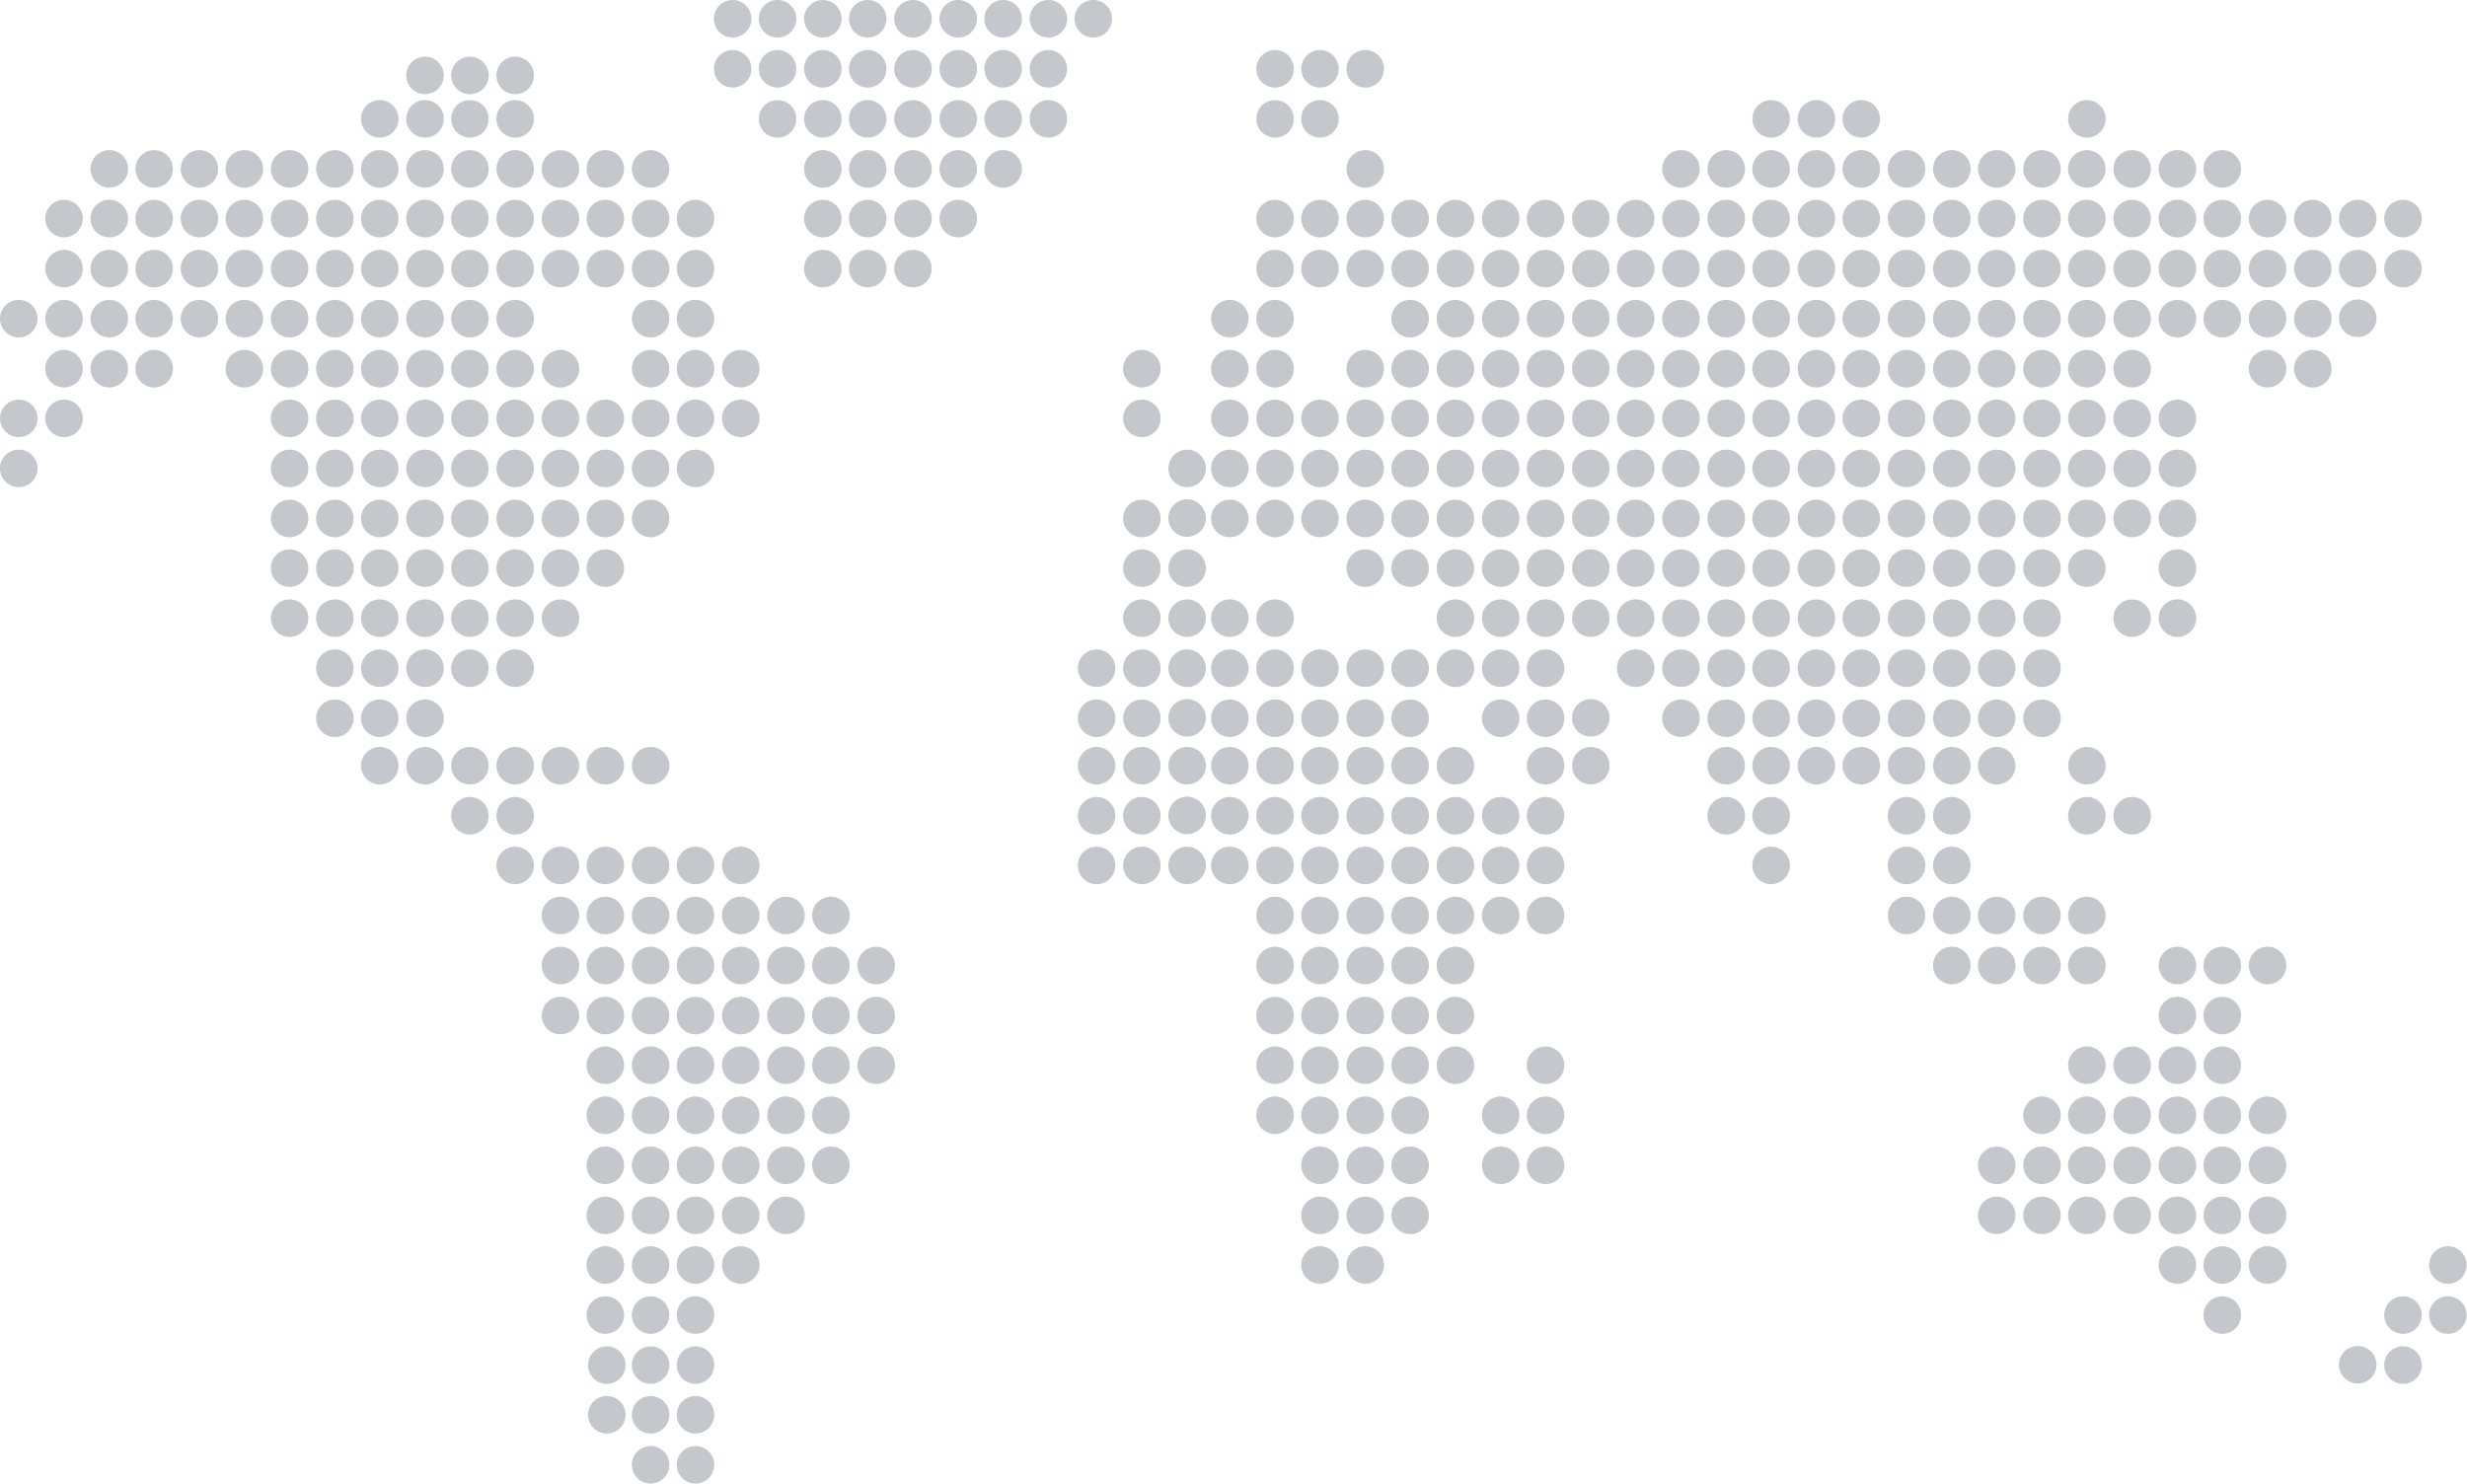 <?xml version="1.0" encoding="utf-8"?>
<!-- Generator: Adobe Illustrator 19.0.0, SVG Export Plug-In . SVG Version: 6.00 Build 0)  -->
<svg version="1.1" id="Layer_1" xmlns="http://www.w3.org/2000/svg" xmlns:xlink="http://www.w3.org/1999/xlink" x="0px" y="0px"
	 viewBox="-384 1279.7 670.4 403.3" style="enable-background:new -384 1279.7 670.4 403.3;" xml:space="preserve">
<style type="text/css">
	.st0{opacity:0.3;fill:#3A4551;enable-background:new    ;}
</style>
<g id="Background">
</g>
<circle class="st0" cx="-184.9" cy="1284.8" r="5.1"/>
<circle class="st0" cx="-172.7" cy="1284.8" r="5.1"/>
<circle class="st0" cx="-160.4" cy="1284.8" r="5.1"/>
<circle class="st0" cx="-148.2" cy="1284.8" r="5.1"/>
<circle class="st0" cx="-135.9" cy="1284.8" r="5.1"/>
<circle class="st0" cx="-123.6" cy="1284.8" r="5.1"/>
<circle class="st0" cx="-111.4" cy="1284.8" r="5.1"/>
<circle class="st0" cx="-99.1" cy="1284.8" r="5.1"/>
<circle class="st0" cx="-86.9" cy="1284.8" r="5.1"/>
<circle class="st0" cx="-184.9" cy="1298.4" r="5.1"/>
<circle class="st0" cx="-172.7" cy="1298.4" r="5.1"/>
<circle class="st0" cx="-160.4" cy="1298.4" r="5.1"/>
<circle class="st0" cx="-148.2" cy="1298.4" r="5.1"/>
<circle class="st0" cx="-135.9" cy="1298.4" r="5.1"/>
<circle class="st0" cx="-123.6" cy="1298.4" r="5.1"/>
<circle class="st0" cx="-111.4" cy="1298.4" r="5.1"/>
<circle class="st0" cx="-99.1" cy="1298.4" r="5.1"/>
<circle class="st0" cx="-280.8" cy="1312" r="5.1"/>
<circle class="st0" cx="-268.5" cy="1312" r="5.1"/>
<circle class="st0" cx="-256.3" cy="1312" r="5.1"/>
<circle class="st0" cx="-244" cy="1312" r="5.1"/>
<circle class="st0" cx="-268.5" cy="1300.2" r="5.1"/>
<circle class="st0" cx="-256.3" cy="1300.2" r="5.1"/>
<circle class="st0" cx="-244" cy="1300.2" r="5.1"/>
<circle class="st0" cx="-172.7" cy="1312" r="5.1"/>
<circle class="st0" cx="-160.4" cy="1312" r="5.1"/>
<circle class="st0" cx="-148.2" cy="1312" r="5.1"/>
<circle class="st0" cx="-135.9" cy="1312" r="5.1"/>
<circle class="st0" cx="-123.6" cy="1312" r="5.1"/>
<circle class="st0" cx="-111.4" cy="1312" r="5.1"/>
<circle class="st0" cx="-99.1" cy="1312" r="5.1"/>
<circle class="st0" cx="-354.3" cy="1325.6" r="5.1"/>
<circle class="st0" cx="-342.1" cy="1325.6" r="5.1"/>
<circle class="st0" cx="-329.8" cy="1325.6" r="5.1"/>
<circle class="st0" cx="-317.6" cy="1325.6" r="5.1"/>
<circle class="st0" cx="-305.3" cy="1325.6" r="5.1"/>
<circle class="st0" cx="-293" cy="1325.6" r="5.1"/>
<circle class="st0" cx="-280.8" cy="1325.6" r="5.1"/>
<circle class="st0" cx="-268.5" cy="1325.6" r="5.1"/>
<circle class="st0" cx="-256.3" cy="1325.6" r="5.1"/>
<circle class="st0" cx="-244" cy="1325.6" r="5.1"/>
<circle class="st0" cx="-231.7" cy="1325.6" r="5.1"/>
<circle class="st0" cx="-219.5" cy="1325.6" r="5.1"/>
<circle class="st0" cx="-207.2" cy="1325.6" r="5.1"/>
<circle class="st0" cx="-160.4" cy="1325.6" r="5.1"/>
<circle class="st0" cx="-148.2" cy="1325.6" r="5.1"/>
<circle class="st0" cx="-135.9" cy="1325.6" r="5.1"/>
<circle class="st0" cx="-123.6" cy="1325.6" r="5.1"/>
<circle class="st0" cx="-111.4" cy="1325.6" r="5.1"/>
<circle class="st0" cx="-366.6" cy="1339.1" r="5.1"/>
<circle class="st0" cx="-354.3" cy="1339.1" r="5.1"/>
<circle class="st0" cx="-342.1" cy="1339.1" r="5.1"/>
<circle class="st0" cx="-329.8" cy="1339.1" r="5.1"/>
<circle class="st0" cx="-317.6" cy="1339.1" r="5.1"/>
<circle class="st0" cx="-305.3" cy="1339.1" r="5.1"/>
<circle class="st0" cx="-293" cy="1339.1" r="5.1"/>
<circle class="st0" cx="-280.8" cy="1339.1" r="5.1"/>
<circle class="st0" cx="-268.5" cy="1339.1" r="5.1"/>
<circle class="st0" cx="-256.3" cy="1339.1" r="5.1"/>
<circle class="st0" cx="-244" cy="1339.1" r="5.1"/>
<circle class="st0" cx="-231.7" cy="1339.1" r="5.1"/>
<circle class="st0" cx="-219.5" cy="1339.1" r="5.1"/>
<circle class="st0" cx="-207.2" cy="1339.1" r="5.1"/>
<circle class="st0" cx="-195" cy="1339.1" r="5.1"/>
<circle class="st0" cx="-160.4" cy="1339.1" r="5.1"/>
<circle class="st0" cx="-148.2" cy="1339.1" r="5.1"/>
<circle class="st0" cx="-135.9" cy="1339.1" r="5.1"/>
<circle class="st0" cx="-123.6" cy="1339.1" r="5.1"/>
<circle class="st0" cx="-366.6" cy="1352.7" r="5.1"/>
<circle class="st0" cx="-354.3" cy="1352.7" r="5.1"/>
<circle class="st0" cx="-342.1" cy="1352.7" r="5.1"/>
<circle class="st0" cx="-329.8" cy="1352.7" r="5.1"/>
<circle class="st0" cx="-317.6" cy="1352.7" r="5.1"/>
<circle class="st0" cx="-305.3" cy="1352.7" r="5.1"/>
<circle class="st0" cx="-293" cy="1352.7" r="5.1"/>
<circle class="st0" cx="-280.8" cy="1352.7" r="5.1"/>
<circle class="st0" cx="-268.5" cy="1352.7" r="5.1"/>
<circle class="st0" cx="-256.3" cy="1352.7" r="5.1"/>
<circle class="st0" cx="-244" cy="1352.7" r="5.1"/>
<circle class="st0" cx="-231.7" cy="1352.7" r="5.1"/>
<circle class="st0" cx="-219.5" cy="1352.7" r="5.1"/>
<circle class="st0" cx="-207.2" cy="1352.7" r="5.1"/>
<circle class="st0" cx="-195" cy="1352.7" r="5.1"/>
<circle class="st0" cx="-160.4" cy="1352.7" r="5.1"/>
<circle class="st0" cx="-148.2" cy="1352.7" r="5.1"/>
<circle class="st0" cx="-135.9" cy="1352.7" r="5.1"/>
<circle class="st0" cx="-378.9" cy="1366.3" r="5.1"/>
<circle class="st0" cx="-366.6" cy="1366.3" r="5.1"/>
<circle class="st0" cx="-354.3" cy="1366.3" r="5.1"/>
<circle class="st0" cx="-342.1" cy="1366.3" r="5.1"/>
<circle class="st0" cx="-329.8" cy="1366.3" r="5.1"/>
<circle class="st0" cx="-317.6" cy="1366.3" r="5.1"/>
<circle class="st0" cx="-305.3" cy="1366.3" r="5.1"/>
<circle class="st0" cx="-293" cy="1366.3" r="5.1"/>
<circle class="st0" cx="-280.8" cy="1366.3" r="5.1"/>
<circle class="st0" cx="-268.5" cy="1366.3" r="5.1"/>
<circle class="st0" cx="-256.3" cy="1366.3" r="5.1"/>
<circle class="st0" cx="-244" cy="1366.3" r="5.1"/>
<circle class="st0" cx="-207.2" cy="1366.3" r="5.1"/>
<circle class="st0" cx="-195" cy="1366.3" r="5.1"/>
<circle class="st0" cx="-366.6" cy="1379.9" r="5.1"/>
<circle class="st0" cx="-354.3" cy="1379.9" r="5.1"/>
<circle class="st0" cx="-342.1" cy="1379.9" r="5.1"/>
<circle class="st0" cx="-317.6" cy="1379.9" r="5.1"/>
<circle class="st0" cx="-305.3" cy="1379.9" r="5.1"/>
<circle class="st0" cx="-293" cy="1379.9" r="5.1"/>
<circle class="st0" cx="-280.8" cy="1379.9" r="5.1"/>
<circle class="st0" cx="-268.5" cy="1379.9" r="5.1"/>
<circle class="st0" cx="-256.3" cy="1379.9" r="5.1"/>
<circle class="st0" cx="-244" cy="1379.9" r="5.1"/>
<circle class="st0" cx="-231.7" cy="1379.9" r="5.1"/>
<circle class="st0" cx="-207.2" cy="1379.9" r="5.1"/>
<circle class="st0" cx="-195" cy="1379.9" r="5.1"/>
<circle class="st0" cx="-182.7" cy="1379.9" r="5.1"/>
<circle class="st0" cx="-73.7" cy="1379.9" r="5.1"/>
<circle class="st0" cx="-378.9" cy="1393.4" r="5.1"/>
<circle class="st0" cx="-366.6" cy="1393.4" r="5.1"/>
<circle class="st0" cx="-305.3" cy="1393.4" r="5.1"/>
<circle class="st0" cx="-293" cy="1393.4" r="5.1"/>
<circle class="st0" cx="-280.8" cy="1393.4" r="5.1"/>
<circle class="st0" cx="-268.5" cy="1393.4" r="5.1"/>
<circle class="st0" cx="-256.3" cy="1393.4" r="5.1"/>
<circle class="st0" cx="-244" cy="1393.4" r="5.1"/>
<circle class="st0" cx="-231.7" cy="1393.4" r="5.1"/>
<circle class="st0" cx="-219.5" cy="1393.4" r="5.1"/>
<circle class="st0" cx="-207.2" cy="1393.4" r="5.1"/>
<circle class="st0" cx="-195" cy="1393.4" r="5.1"/>
<circle class="st0" cx="-182.7" cy="1393.4" r="5.1"/>
<circle class="st0" cx="-73.7" cy="1393.4" r="5.1"/>
<circle class="st0" cx="-378.9" cy="1407" r="5.1"/>
<circle class="st0" cx="-305.3" cy="1407" r="5.1"/>
<circle class="st0" cx="-293" cy="1407" r="5.1"/>
<circle class="st0" cx="-280.8" cy="1407" r="5.1"/>
<circle class="st0" cx="-268.5" cy="1407" r="5.1"/>
<circle class="st0" cx="-256.3" cy="1407" r="5.1"/>
<circle class="st0" cx="-244" cy="1407" r="5.1"/>
<circle class="st0" cx="-231.7" cy="1407" r="5.1"/>
<circle class="st0" cx="-219.5" cy="1407" r="5.1"/>
<circle class="st0" cx="-207.2" cy="1407" r="5.1"/>
<circle class="st0" cx="-195" cy="1407" r="5.1"/>
<path class="st0" d="M-61.4,1401.9c-2.8,0-5.1,2.3-5.1,5.1c0,2.8,2.3,5.1,5.1,5.1c2.8,0,5.1-2.3,5.1-5.1
	C-56.3,1404.2-58.6,1401.9-61.4,1401.9z"/>
<circle class="st0" cx="-305.3" cy="1420.6" r="5.1"/>
<circle class="st0" cx="-293" cy="1420.6" r="5.1"/>
<circle class="st0" cx="-280.8" cy="1420.6" r="5.1"/>
<circle class="st0" cx="-268.5" cy="1420.6" r="5.1"/>
<circle class="st0" cx="-256.3" cy="1420.6" r="5.1"/>
<circle class="st0" cx="-244" cy="1420.6" r="5.1"/>
<circle class="st0" cx="-231.7" cy="1420.6" r="5.1"/>
<circle class="st0" cx="-219.5" cy="1420.6" r="5.1"/>
<circle class="st0" cx="-207.2" cy="1420.6" r="5.1"/>
<circle class="st0" cx="-73.7" cy="1420.6" r="5.1"/>
<path class="st0" d="M-61.4,1415.4c-2.8,0-5.1,2.3-5.1,5.1c0,2.8,2.3,5.1,5.1,5.1c2.8,0,5.1-2.3,5.1-5.1
	C-56.3,1417.7-58.6,1415.4-61.4,1415.4z"/>
<circle class="st0" cx="-305.3" cy="1434.1" r="5.1"/>
<circle class="st0" cx="-293" cy="1434.1" r="5.1"/>
<circle class="st0" cx="-280.8" cy="1434.1" r="5.1"/>
<circle class="st0" cx="-268.5" cy="1434.1" r="5.1"/>
<circle class="st0" cx="-256.3" cy="1434.1" r="5.1"/>
<circle class="st0" cx="-244" cy="1434.1" r="5.1"/>
<circle class="st0" cx="-231.7" cy="1434.1" r="5.1"/>
<circle class="st0" cx="-219.5" cy="1434.1" r="5.1"/>
<circle class="st0" cx="-73.7" cy="1434.1" r="5.1"/>
<path class="st0" d="M-61.4,1429c-2.8,0-5.1,2.3-5.1,5.1c0,2.8,2.3,5.1,5.1,5.1c2.8,0,5.1-2.3,5.1-5.1
	C-56.3,1431.3-58.6,1429-61.4,1429z"/>
<circle class="st0" cx="-305.3" cy="1447.7" r="5.1"/>
<circle class="st0" cx="-293" cy="1447.7" r="5.1"/>
<circle class="st0" cx="-280.8" cy="1447.7" r="5.1"/>
<circle class="st0" cx="-268.5" cy="1447.7" r="5.1"/>
<circle class="st0" cx="-256.3" cy="1447.7" r="5.1"/>
<circle class="st0" cx="-244" cy="1447.7" r="5.1"/>
<circle class="st0" cx="-231.7" cy="1447.7" r="5.1"/>
<circle class="st0" cx="-73.7" cy="1447.7" r="5.1"/>
<path class="st0" d="M-61.4,1442.6c-2.8,0-5.1,2.3-5.1,5.1s2.3,5.1,5.1,5.1c2.8,0,5.1-2.3,5.1-5.1S-58.6,1442.6-61.4,1442.6z"/>
<circle class="st0" cx="-293" cy="1461.3" r="5.1"/>
<circle class="st0" cx="-280.8" cy="1461.3" r="5.1"/>
<circle class="st0" cx="-268.5" cy="1461.3" r="5.1"/>
<circle class="st0" cx="-256.3" cy="1461.3" r="5.1"/>
<circle class="st0" cx="-244" cy="1461.3" r="5.1"/>
<circle class="st0" cx="-86" cy="1461.3" r="5.1"/>
<circle class="st0" cx="-73.7" cy="1461.3" r="5.1"/>
<path class="st0" d="M-61.4,1456.2c-2.8,0-5.1,2.3-5.1,5.1c0,2.8,2.3,5.1,5.1,5.1c2.8,0,5.1-2.3,5.1-5.1
	C-56.3,1458.5-58.6,1456.2-61.4,1456.2z"/>
<circle class="st0" cx="-293" cy="1474.9" r="5.1"/>
<circle class="st0" cx="-280.8" cy="1474.9" r="5.1"/>
<circle class="st0" cx="-268.5" cy="1474.9" r="5.1"/>
<circle class="st0" cx="-86" cy="1474.9" r="5.1"/>
<circle class="st0" cx="-73.7" cy="1474.9" r="5.1"/>
<path class="st0" d="M-61.4,1469.7c-2.8,0-5.1,2.3-5.1,5.1c0,2.8,2.3,5.1,5.1,5.1c2.8,0,5.1-2.3,5.1-5.1
	C-56.3,1472-58.6,1469.7-61.4,1469.7z"/>
<circle class="st0" cx="-37.5" cy="1298.4" r="5.1"/>
<circle class="st0" cx="-25.3" cy="1298.4" r="5.1"/>
<circle class="st0" cx="-13" cy="1298.4" r="5.1"/>
<circle class="st0" cx="-37.5" cy="1312" r="5.1"/>
<circle class="st0" cx="-25.3" cy="1312" r="5.1"/>
<circle class="st0" cx="97.3" cy="1312" r="5.1"/>
<circle class="st0" cx="109.6" cy="1312" r="5.1"/>
<circle class="st0" cx="121.8" cy="1312" r="5.1"/>
<circle class="st0" cx="183.1" cy="1312" r="5.1"/>
<circle class="st0" cx="-13" cy="1325.6" r="5.1"/>
<circle class="st0" cx="72.8" cy="1325.6" r="5.1"/>
<circle class="st0" cx="85.1" cy="1325.6" r="5.1"/>
<circle class="st0" cx="97.3" cy="1325.6" r="5.1"/>
<circle class="st0" cx="109.6" cy="1325.6" r="5.1"/>
<circle class="st0" cx="121.8" cy="1325.6" r="5.1"/>
<circle class="st0" cx="134.1" cy="1325.6" r="5.1"/>
<circle class="st0" cx="146.4" cy="1325.6" r="5.1"/>
<circle class="st0" cx="158.6" cy="1325.6" r="5.1"/>
<circle class="st0" cx="170.9" cy="1325.6" r="5.1"/>
<circle class="st0" cx="183.1" cy="1325.6" r="5.1"/>
<circle class="st0" cx="195.4" cy="1325.6" r="5.1"/>
<circle class="st0" cx="207.7" cy="1325.6" r="5.1"/>
<circle class="st0" cx="219.9" cy="1325.6" r="5.1"/>
<circle class="st0" cx="-37.5" cy="1339.1" r="5.1"/>
<circle class="st0" cx="-25.3" cy="1339.1" r="5.1"/>
<circle class="st0" cx="-13" cy="1339.1" r="5.1"/>
<circle class="st0" cx="-0.8" cy="1339.1" r="5.1"/>
<circle class="st0" cx="11.5" cy="1339.1" r="5.1"/>
<circle class="st0" cx="23.8" cy="1339.1" r="5.1"/>
<circle class="st0" cx="36" cy="1339.1" r="5.1"/>
<path class="st0" d="M48.3,1334c-2.8,0-5.1,2.3-5.1,5.1c0,2.8,2.3,5.1,5.1,5.1c2.8,0,5.1-2.3,5.1-5.1
	C53.4,1336.3,51.1,1334,48.3,1334z"/>
<circle class="st0" cx="60.5" cy="1339.1" r="5.1"/>
<circle class="st0" cx="72.8" cy="1339.1" r="5.1"/>
<circle class="st0" cx="85.1" cy="1339.1" r="5.1"/>
<circle class="st0" cx="97.3" cy="1339.1" r="5.1"/>
<circle class="st0" cx="109.6" cy="1339.1" r="5.1"/>
<circle class="st0" cx="121.8" cy="1339.1" r="5.1"/>
<circle class="st0" cx="134.1" cy="1339.1" r="5.1"/>
<circle class="st0" cx="146.4" cy="1339.1" r="5.1"/>
<circle class="st0" cx="158.6" cy="1339.1" r="5.1"/>
<circle class="st0" cx="170.9" cy="1339.1" r="5.1"/>
<circle class="st0" cx="183.1" cy="1339.1" r="5.1"/>
<circle class="st0" cx="195.4" cy="1339.1" r="5.1"/>
<circle class="st0" cx="207.7" cy="1339.1" r="5.1"/>
<circle class="st0" cx="219.9" cy="1339.1" r="5.1"/>
<circle class="st0" cx="232.2" cy="1339.1" r="5.1"/>
<circle class="st0" cx="244.5" cy="1339.1" r="5.1"/>
<path class="st0" d="M256.7,1334c-2.8,0-5.1,2.3-5.1,5.1c0,2.8,2.3,5.1,5.1,5.1s5.1-2.3,5.1-5.1C261.8,1336.3,259.5,1334,256.7,1334
	z"/>
<circle class="st0" cx="269" cy="1339.1" r="5.1"/>
<circle class="st0" cx="-37.5" cy="1352.7" r="5.1"/>
<circle class="st0" cx="-25.3" cy="1352.7" r="5.1"/>
<circle class="st0" cx="-13" cy="1352.7" r="5.1"/>
<circle class="st0" cx="-0.8" cy="1352.7" r="5.1"/>
<circle class="st0" cx="11.5" cy="1352.7" r="5.1"/>
<circle class="st0" cx="23.8" cy="1352.7" r="5.1"/>
<circle class="st0" cx="36" cy="1352.7" r="5.1"/>
<path class="st0" d="M48.3,1347.6c-2.8,0-5.1,2.3-5.1,5.1s2.3,5.1,5.1,5.1c2.8,0,5.1-2.3,5.1-5.1S51.1,1347.6,48.3,1347.6z"/>
<circle class="st0" cx="60.5" cy="1352.7" r="5.1"/>
<circle class="st0" cx="72.8" cy="1352.7" r="5.1"/>
<circle class="st0" cx="85.1" cy="1352.7" r="5.1"/>
<circle class="st0" cx="97.3" cy="1352.7" r="5.1"/>
<circle class="st0" cx="109.6" cy="1352.7" r="5.1"/>
<circle class="st0" cx="121.8" cy="1352.7" r="5.1"/>
<circle class="st0" cx="134.1" cy="1352.7" r="5.1"/>
<circle class="st0" cx="146.4" cy="1352.7" r="5.1"/>
<circle class="st0" cx="158.6" cy="1352.7" r="5.1"/>
<circle class="st0" cx="170.9" cy="1352.7" r="5.1"/>
<circle class="st0" cx="183.1" cy="1352.7" r="5.1"/>
<circle class="st0" cx="195.4" cy="1352.7" r="5.1"/>
<circle class="st0" cx="207.7" cy="1352.7" r="5.1"/>
<circle class="st0" cx="219.9" cy="1352.7" r="5.1"/>
<circle class="st0" cx="232.2" cy="1352.7" r="5.1"/>
<circle class="st0" cx="244.5" cy="1352.7" r="5.1"/>
<path class="st0" d="M256.7,1347.6c-2.8,0-5.1,2.3-5.1,5.1s2.3,5.1,5.1,5.1s5.1-2.3,5.1-5.1S259.5,1347.6,256.7,1347.6z"/>
<circle class="st0" cx="269" cy="1352.7" r="5.1"/>
<circle class="st0" cx="-49.8" cy="1366.3" r="5.1"/>
<circle class="st0" cx="-37.5" cy="1366.3" r="5.1"/>
<circle class="st0" cx="-0.8" cy="1366.3" r="5.1"/>
<circle class="st0" cx="11.5" cy="1366.3" r="5.1"/>
<circle class="st0" cx="23.8" cy="1366.3" r="5.1"/>
<circle class="st0" cx="36" cy="1366.3" r="5.1"/>
<path class="st0" d="M48.3,1361.1c-2.8,0-5.1,2.3-5.1,5.1s2.3,5.1,5.1,5.1c2.8,0,5.1-2.3,5.1-5.1S51.1,1361.1,48.3,1361.1z"/>
<circle class="st0" cx="60.5" cy="1366.3" r="5.1"/>
<circle class="st0" cx="72.8" cy="1366.3" r="5.1"/>
<circle class="st0" cx="85.1" cy="1366.3" r="5.1"/>
<circle class="st0" cx="97.3" cy="1366.3" r="5.1"/>
<circle class="st0" cx="109.6" cy="1366.3" r="5.1"/>
<circle class="st0" cx="121.8" cy="1366.3" r="5.1"/>
<circle class="st0" cx="134.1" cy="1366.3" r="5.1"/>
<circle class="st0" cx="146.4" cy="1366.3" r="5.1"/>
<circle class="st0" cx="158.6" cy="1366.3" r="5.1"/>
<circle class="st0" cx="170.9" cy="1366.3" r="5.1"/>
<circle class="st0" cx="183.1" cy="1366.3" r="5.1"/>
<circle class="st0" cx="195.4" cy="1366.3" r="5.1"/>
<circle class="st0" cx="207.7" cy="1366.3" r="5.1"/>
<circle class="st0" cx="219.9" cy="1366.3" r="5.1"/>
<circle class="st0" cx="232.2" cy="1366.3" r="5.1"/>
<circle class="st0" cx="244.5" cy="1366.3" r="5.1"/>
<path class="st0" d="M256.7,1361.1c-2.8,0-5.1,2.3-5.1,5.1s2.3,5.1,5.1,5.1s5.1-2.3,5.1-5.1S259.5,1361.1,256.7,1361.1z"/>
<circle class="st0" cx="-49.8" cy="1379.9" r="5.1"/>
<circle class="st0" cx="-37.5" cy="1379.9" r="5.1"/>
<circle class="st0" cx="-13" cy="1379.9" r="5.1"/>
<circle class="st0" cx="-0.8" cy="1379.9" r="5.1"/>
<circle class="st0" cx="11.5" cy="1379.9" r="5.1"/>
<circle class="st0" cx="23.8" cy="1379.9" r="5.1"/>
<circle class="st0" cx="36" cy="1379.9" r="5.1"/>
<path class="st0" d="M48.3,1374.7c-2.8,0-5.1,2.3-5.1,5.1c0,2.8,2.3,5.1,5.1,5.1c2.8,0,5.1-2.3,5.1-5.1
	C53.4,1377,51.1,1374.7,48.3,1374.7z"/>
<circle class="st0" cx="60.5" cy="1379.9" r="5.1"/>
<circle class="st0" cx="72.8" cy="1379.9" r="5.1"/>
<circle class="st0" cx="85.1" cy="1379.9" r="5.1"/>
<circle class="st0" cx="97.3" cy="1379.9" r="5.1"/>
<circle class="st0" cx="109.6" cy="1379.9" r="5.1"/>
<circle class="st0" cx="121.8" cy="1379.9" r="5.1"/>
<circle class="st0" cx="134.1" cy="1379.9" r="5.1"/>
<circle class="st0" cx="146.4" cy="1379.9" r="5.1"/>
<circle class="st0" cx="158.6" cy="1379.9" r="5.1"/>
<circle class="st0" cx="170.9" cy="1379.9" r="5.1"/>
<circle class="st0" cx="183.1" cy="1379.9" r="5.1"/>
<circle class="st0" cx="195.4" cy="1379.9" r="5.1"/>
<circle class="st0" cx="232.2" cy="1379.9" r="5.1"/>
<circle class="st0" cx="244.5" cy="1379.9" r="5.1"/>
<circle class="st0" cx="-49.8" cy="1393.4" r="5.1"/>
<circle class="st0" cx="-37.5" cy="1393.4" r="5.1"/>
<circle class="st0" cx="-25.3" cy="1393.4" r="5.1"/>
<circle class="st0" cx="-13" cy="1393.4" r="5.1"/>
<circle class="st0" cx="-0.8" cy="1393.4" r="5.1"/>
<circle class="st0" cx="11.5" cy="1393.4" r="5.1"/>
<circle class="st0" cx="23.8" cy="1393.4" r="5.1"/>
<circle class="st0" cx="36" cy="1393.4" r="5.1"/>
<path class="st0" d="M48.3,1388.3c-2.8,0-5.1,2.3-5.1,5.1c0,2.8,2.3,5.1,5.1,5.1c2.8,0,5.1-2.3,5.1-5.1
	C53.4,1390.6,51.1,1388.3,48.3,1388.3z"/>
<circle class="st0" cx="60.5" cy="1393.4" r="5.1"/>
<circle class="st0" cx="72.8" cy="1393.4" r="5.1"/>
<circle class="st0" cx="85.1" cy="1393.4" r="5.1"/>
<circle class="st0" cx="97.3" cy="1393.4" r="5.1"/>
<circle class="st0" cx="109.6" cy="1393.4" r="5.1"/>
<circle class="st0" cx="121.8" cy="1393.4" r="5.1"/>
<circle class="st0" cx="134.1" cy="1393.4" r="5.1"/>
<circle class="st0" cx="146.4" cy="1393.4" r="5.1"/>
<circle class="st0" cx="158.6" cy="1393.4" r="5.1"/>
<circle class="st0" cx="170.9" cy="1393.4" r="5.1"/>
<circle class="st0" cx="183.1" cy="1393.4" r="5.1"/>
<circle class="st0" cx="195.4" cy="1393.4" r="5.1"/>
<circle class="st0" cx="207.7" cy="1393.4" r="5.1"/>
<circle class="st0" cx="-49.8" cy="1407" r="5.1"/>
<circle class="st0" cx="-37.5" cy="1407" r="5.1"/>
<circle class="st0" cx="-25.3" cy="1407" r="5.1"/>
<circle class="st0" cx="-13" cy="1407" r="5.1"/>
<circle class="st0" cx="-0.8" cy="1407" r="5.1"/>
<circle class="st0" cx="11.5" cy="1407" r="5.1"/>
<circle class="st0" cx="23.8" cy="1407" r="5.1"/>
<circle class="st0" cx="36" cy="1407" r="5.1"/>
<path class="st0" d="M48.3,1401.9c-2.8,0-5.1,2.3-5.1,5.1c0,2.8,2.3,5.1,5.1,5.1c2.8,0,5.1-2.3,5.1-5.1
	C53.4,1404.2,51.1,1401.9,48.3,1401.9z"/>
<circle class="st0" cx="60.5" cy="1407" r="5.1"/>
<circle class="st0" cx="72.8" cy="1407" r="5.1"/>
<circle class="st0" cx="85.1" cy="1407" r="5.1"/>
<circle class="st0" cx="97.3" cy="1407" r="5.1"/>
<circle class="st0" cx="109.6" cy="1407" r="5.1"/>
<circle class="st0" cx="121.8" cy="1407" r="5.1"/>
<circle class="st0" cx="134.1" cy="1407" r="5.1"/>
<circle class="st0" cx="146.4" cy="1407" r="5.1"/>
<circle class="st0" cx="158.6" cy="1407" r="5.1"/>
<circle class="st0" cx="170.9" cy="1407" r="5.1"/>
<circle class="st0" cx="183.1" cy="1407" r="5.1"/>
<circle class="st0" cx="195.4" cy="1407" r="5.1"/>
<circle class="st0" cx="207.7" cy="1407" r="5.1"/>
<circle class="st0" cx="-49.8" cy="1420.6" r="5.1"/>
<circle class="st0" cx="-37.5" cy="1420.6" r="5.1"/>
<circle class="st0" cx="-25.3" cy="1420.6" r="5.1"/>
<circle class="st0" cx="-13" cy="1420.6" r="5.1"/>
<circle class="st0" cx="-0.8" cy="1420.6" r="5.1"/>
<circle class="st0" cx="11.5" cy="1420.6" r="5.1"/>
<circle class="st0" cx="23.8" cy="1420.6" r="5.1"/>
<circle class="st0" cx="36" cy="1420.6" r="5.1"/>
<path class="st0" d="M48.3,1415.4c-2.8,0-5.1,2.3-5.1,5.1c0,2.8,2.3,5.1,5.1,5.1c2.8,0,5.1-2.3,5.1-5.1
	C53.4,1417.7,51.1,1415.4,48.3,1415.4z"/>
<circle class="st0" cx="60.5" cy="1420.6" r="5.1"/>
<circle class="st0" cx="72.8" cy="1420.6" r="5.1"/>
<circle class="st0" cx="85.1" cy="1420.6" r="5.1"/>
<circle class="st0" cx="97.3" cy="1420.6" r="5.1"/>
<circle class="st0" cx="109.6" cy="1420.6" r="5.1"/>
<circle class="st0" cx="121.8" cy="1420.6" r="5.1"/>
<circle class="st0" cx="134.1" cy="1420.6" r="5.1"/>
<circle class="st0" cx="146.4" cy="1420.6" r="5.1"/>
<circle class="st0" cx="158.6" cy="1420.6" r="5.1"/>
<circle class="st0" cx="170.9" cy="1420.6" r="5.1"/>
<circle class="st0" cx="183.1" cy="1420.6" r="5.1"/>
<circle class="st0" cx="195.4" cy="1420.6" r="5.1"/>
<circle class="st0" cx="207.7" cy="1420.6" r="5.1"/>
<circle class="st0" cx="-13" cy="1434.1" r="5.1"/>
<circle class="st0" cx="-0.8" cy="1434.1" r="5.1"/>
<circle class="st0" cx="11.5" cy="1434.1" r="5.1"/>
<circle class="st0" cx="23.8" cy="1434.1" r="5.1"/>
<circle class="st0" cx="36" cy="1434.1" r="5.1"/>
<path class="st0" d="M48.3,1429c-2.8,0-5.1,2.3-5.1,5.1c0,2.8,2.3,5.1,5.1,5.1c2.8,0,5.1-2.3,5.1-5.1
	C53.4,1431.3,51.1,1429,48.3,1429z"/>
<circle class="st0" cx="60.5" cy="1434.1" r="5.1"/>
<circle class="st0" cx="72.8" cy="1434.1" r="5.1"/>
<circle class="st0" cx="85.1" cy="1434.1" r="5.1"/>
<circle class="st0" cx="97.3" cy="1434.1" r="5.1"/>
<circle class="st0" cx="109.6" cy="1434.1" r="5.1"/>
<circle class="st0" cx="121.8" cy="1434.1" r="5.1"/>
<circle class="st0" cx="134.1" cy="1434.1" r="5.1"/>
<circle class="st0" cx="146.4" cy="1434.1" r="5.1"/>
<circle class="st0" cx="158.6" cy="1434.1" r="5.1"/>
<circle class="st0" cx="170.9" cy="1434.1" r="5.1"/>
<circle class="st0" cx="183.1" cy="1434.1" r="5.1"/>
<circle class="st0" cx="207.7" cy="1434.1" r="5.1"/>
<circle class="st0" cx="-49.8" cy="1447.7" r="5.1"/>
<circle class="st0" cx="-37.5" cy="1447.7" r="5.1"/>
<circle class="st0" cx="11.5" cy="1447.7" r="5.1"/>
<circle class="st0" cx="23.8" cy="1447.7" r="5.1"/>
<circle class="st0" cx="36" cy="1447.7" r="5.1"/>
<path class="st0" d="M48.3,1442.6c-2.8,0-5.1,2.3-5.1,5.1s2.3,5.1,5.1,5.1c2.8,0,5.1-2.3,5.1-5.1S51.1,1442.6,48.3,1442.6z"/>
<circle class="st0" cx="60.5" cy="1447.7" r="5.1"/>
<circle class="st0" cx="72.8" cy="1447.7" r="5.1"/>
<circle class="st0" cx="85.1" cy="1447.7" r="5.1"/>
<circle class="st0" cx="97.3" cy="1447.7" r="5.1"/>
<circle class="st0" cx="109.6" cy="1447.7" r="5.1"/>
<circle class="st0" cx="121.8" cy="1447.7" r="5.1"/>
<circle class="st0" cx="134.1" cy="1447.7" r="5.1"/>
<circle class="st0" cx="146.4" cy="1447.7" r="5.1"/>
<circle class="st0" cx="158.6" cy="1447.7" r="5.1"/>
<circle class="st0" cx="170.9" cy="1447.7" r="5.1"/>
<circle class="st0" cx="195.4" cy="1447.7" r="5.1"/>
<circle class="st0" cx="207.7" cy="1447.7" r="5.1"/>
<circle class="st0" cx="-49.8" cy="1461.3" r="5.1"/>
<circle class="st0" cx="-37.5" cy="1461.3" r="5.1"/>
<circle class="st0" cx="-25.3" cy="1461.3" r="5.1"/>
<circle class="st0" cx="-13" cy="1461.3" r="5.1"/>
<circle class="st0" cx="-0.8" cy="1461.3" r="5.1"/>
<circle class="st0" cx="11.5" cy="1461.3" r="5.1"/>
<circle class="st0" cx="23.8" cy="1461.3" r="5.1"/>
<circle class="st0" cx="36" cy="1461.3" r="5.1"/>
<circle class="st0" cx="60.5" cy="1461.3" r="5.1"/>
<circle class="st0" cx="72.8" cy="1461.3" r="5.1"/>
<circle class="st0" cx="85.1" cy="1461.3" r="5.1"/>
<circle class="st0" cx="97.3" cy="1461.3" r="5.1"/>
<circle class="st0" cx="109.6" cy="1461.3" r="5.1"/>
<circle class="st0" cx="121.8" cy="1461.3" r="5.1"/>
<circle class="st0" cx="134.1" cy="1461.3" r="5.1"/>
<circle class="st0" cx="146.4" cy="1461.3" r="5.1"/>
<circle class="st0" cx="158.6" cy="1461.3" r="5.1"/>
<circle class="st0" cx="170.9" cy="1461.3" r="5.1"/>
<circle class="st0" cx="-49.8" cy="1474.9" r="5.1"/>
<circle class="st0" cx="-37.5" cy="1474.9" r="5.1"/>
<circle class="st0" cx="-25.3" cy="1474.9" r="5.1"/>
<circle class="st0" cx="-13" cy="1474.9" r="5.1"/>
<circle class="st0" cx="-0.8" cy="1474.9" r="5.1"/>
<circle class="st0" cx="23.8" cy="1474.9" r="5.1"/>
<circle class="st0" cx="36" cy="1474.9" r="5.1"/>
<path class="st0" d="M48.3,1469.7c-2.8,0-5.1,2.3-5.1,5.1c0,2.8,2.3,5.1,5.1,5.1c2.8,0,5.1-2.3,5.1-5.1
	C53.4,1472,51.1,1469.7,48.3,1469.7z"/>
<circle class="st0" cx="72.8" cy="1474.9" r="5.1"/>
<circle class="st0" cx="85.1" cy="1474.9" r="5.1"/>
<circle class="st0" cx="97.3" cy="1474.9" r="5.1"/>
<circle class="st0" cx="109.6" cy="1474.9" r="5.1"/>
<circle class="st0" cx="121.8" cy="1474.9" r="5.1"/>
<circle class="st0" cx="134.1" cy="1474.9" r="5.1"/>
<circle class="st0" cx="146.4" cy="1474.9" r="5.1"/>
<circle class="st0" cx="158.6" cy="1474.9" r="5.1"/>
<circle class="st0" cx="170.9" cy="1474.9" r="5.1"/>
<circle class="st0" cx="-280.8" cy="1487.8" r="5.1"/>
<circle class="st0" cx="-268.5" cy="1487.8" r="5.1"/>
<circle class="st0" cx="-256.3" cy="1487.8" r="5.1"/>
<circle class="st0" cx="-244" cy="1487.8" r="5.1"/>
<circle class="st0" cx="-231.7" cy="1487.8" r="5.1"/>
<circle class="st0" cx="-219.5" cy="1487.8" r="5.1"/>
<circle class="st0" cx="-207.2" cy="1487.8" r="5.1"/>
<circle class="st0" cx="-86" cy="1487.8" r="5.1"/>
<circle class="st0" cx="-73.7" cy="1487.8" r="5.1"/>
<path class="st0" d="M-61.4,1482.7c-2.8,0-5.1,2.3-5.1,5.1c0,2.8,2.3,5.1,5.1,5.1c2.8,0,5.1-2.3,5.1-5.1
	C-56.3,1484.9-58.6,1482.7-61.4,1482.7z"/>
<circle class="st0" cx="-256.3" cy="1501.4" r="5.1"/>
<circle class="st0" cx="-244" cy="1501.4" r="5.1"/>
<circle class="st0" cx="-86" cy="1501.4" r="5.1"/>
<circle class="st0" cx="-73.7" cy="1501.4" r="5.1"/>
<path class="st0" d="M-61.4,1496.2c-2.8,0-5.1,2.3-5.1,5.1c0,2.8,2.3,5.1,5.1,5.1c2.8,0,5.1-2.3,5.1-5.1
	C-56.3,1498.5-58.6,1496.2-61.4,1496.2z"/>
<circle class="st0" cx="-244" cy="1514.9" r="5.1"/>
<circle class="st0" cx="-231.7" cy="1514.9" r="5.1"/>
<circle class="st0" cx="-219.5" cy="1514.9" r="5.1"/>
<circle class="st0" cx="-207.2" cy="1514.9" r="5.1"/>
<circle class="st0" cx="-195" cy="1514.9" r="5.1"/>
<circle class="st0" cx="-182.7" cy="1514.9" r="5.1"/>
<circle class="st0" cx="-86" cy="1514.9" r="5.1"/>
<circle class="st0" cx="-73.7" cy="1514.9" r="5.1"/>
<path class="st0" d="M-61.4,1509.8c-2.8,0-5.1,2.3-5.1,5.1c0,2.8,2.3,5.1,5.1,5.1c2.8,0,5.1-2.3,5.1-5.1
	C-56.3,1512.1-58.6,1509.8-61.4,1509.8z"/>
<circle class="st0" cx="-231.7" cy="1528.5" r="5.1"/>
<circle class="st0" cx="-219.5" cy="1528.5" r="5.1"/>
<circle class="st0" cx="-207.2" cy="1528.5" r="5.1"/>
<circle class="st0" cx="-195" cy="1528.5" r="5.1"/>
<circle class="st0" cx="-182.7" cy="1528.5" r="5.1"/>
<circle class="st0" cx="-170.4" cy="1528.5" r="5.1"/>
<circle class="st0" cx="-158.2" cy="1528.5" r="5.1"/>
<circle class="st0" cx="-231.7" cy="1542.1" r="5.1"/>
<circle class="st0" cx="-219.5" cy="1542.1" r="5.1"/>
<circle class="st0" cx="-207.2" cy="1542.1" r="5.1"/>
<circle class="st0" cx="-195" cy="1542.1" r="5.1"/>
<circle class="st0" cx="-182.7" cy="1542.1" r="5.1"/>
<circle class="st0" cx="-170.4" cy="1542.1" r="5.1"/>
<circle class="st0" cx="-158.2" cy="1542.1" r="5.1"/>
<circle class="st0" cx="-145.9" cy="1542.1" r="5.1"/>
<circle class="st0" cx="-231.7" cy="1555.7" r="5.1"/>
<circle class="st0" cx="-219.5" cy="1555.7" r="5.1"/>
<circle class="st0" cx="-207.2" cy="1555.7" r="5.1"/>
<circle class="st0" cx="-195" cy="1555.7" r="5.1"/>
<circle class="st0" cx="-182.7" cy="1555.7" r="5.1"/>
<circle class="st0" cx="-170.4" cy="1555.7" r="5.1"/>
<circle class="st0" cx="-158.2" cy="1555.7" r="5.1"/>
<circle class="st0" cx="-145.9" cy="1555.7" r="5.1"/>
<circle class="st0" cx="-219.5" cy="1569.2" r="5.1"/>
<circle class="st0" cx="-207.2" cy="1569.2" r="5.1"/>
<circle class="st0" cx="-195" cy="1569.2" r="5.1"/>
<circle class="st0" cx="-182.7" cy="1569.2" r="5.1"/>
<circle class="st0" cx="-170.4" cy="1569.2" r="5.1"/>
<circle class="st0" cx="-158.2" cy="1569.2" r="5.1"/>
<circle class="st0" cx="-145.9" cy="1569.2" r="5.1"/>
<circle class="st0" cx="-219.5" cy="1582.8" r="5.1"/>
<circle class="st0" cx="-207.2" cy="1582.8" r="5.1"/>
<circle class="st0" cx="-195" cy="1582.8" r="5.1"/>
<circle class="st0" cx="-182.7" cy="1582.8" r="5.1"/>
<circle class="st0" cx="-170.4" cy="1582.8" r="5.1"/>
<circle class="st0" cx="-158.2" cy="1582.8" r="5.1"/>
<circle class="st0" cx="-219.5" cy="1596.4" r="5.1"/>
<circle class="st0" cx="-207.2" cy="1596.4" r="5.1"/>
<circle class="st0" cx="-195" cy="1596.4" r="5.1"/>
<circle class="st0" cx="-182.7" cy="1596.4" r="5.1"/>
<circle class="st0" cx="-170.4" cy="1596.4" r="5.1"/>
<circle class="st0" cx="-158.2" cy="1596.4" r="5.1"/>
<circle class="st0" cx="-219.5" cy="1610" r="5.1"/>
<circle class="st0" cx="-207.2" cy="1610" r="5.1"/>
<circle class="st0" cx="-195" cy="1610" r="5.1"/>
<circle class="st0" cx="-182.7" cy="1610" r="5.1"/>
<circle class="st0" cx="-170.4" cy="1610" r="5.1"/>
<circle class="st0" cx="-219.5" cy="1623.5" r="5.1"/>
<circle class="st0" cx="-207.2" cy="1623.5" r="5.1"/>
<circle class="st0" cx="-195" cy="1623.5" r="5.1"/>
<circle class="st0" cx="-182.7" cy="1623.5" r="5.1"/>
<circle class="st0" cx="-219.5" cy="1637.1" r="5.1"/>
<circle class="st0" cx="-207.2" cy="1637.1" r="5.1"/>
<circle class="st0" cx="-195" cy="1637.1" r="5.1"/>
<circle class="st0" cx="-207.2" cy="1650.7" r="5.1"/>
<circle class="st0" cx="-219.1" cy="1650.7" r="5.1"/>
<circle class="st0" cx="-195" cy="1650.7" r="5.1"/>
<circle class="st0" cx="-207.2" cy="1664.2" r="5.1"/>
<circle class="st0" cx="-219.1" cy="1664.2" r="5.1"/>
<circle class="st0" cx="-195" cy="1664.2" r="5.1"/>
<circle class="st0" cx="-207.2" cy="1677.8" r="5.1"/>
<circle class="st0" cx="-195" cy="1677.8" r="5.1"/>
<circle class="st0" cx="-49.8" cy="1487.8" r="5.1"/>
<circle class="st0" cx="-37.5" cy="1487.8" r="5.1"/>
<circle class="st0" cx="-25.3" cy="1487.8" r="5.1"/>
<circle class="st0" cx="-13" cy="1487.8" r="5.1"/>
<circle class="st0" cx="-0.8" cy="1487.8" r="5.1"/>
<circle class="st0" cx="11.5" cy="1487.8" r="5.1"/>
<circle class="st0" cx="36" cy="1487.8" r="5.1"/>
<path class="st0" d="M48.3,1482.7c-2.8,0-5.1,2.3-5.1,5.1c0,2.8,2.3,5.1,5.1,5.1c2.8,0,5.1-2.3,5.1-5.1
	C53.4,1484.9,51.1,1482.7,48.3,1482.7z"/>
<circle class="st0" cx="85.1" cy="1487.8" r="5.1"/>
<circle class="st0" cx="97.3" cy="1487.8" r="5.1"/>
<circle class="st0" cx="109.6" cy="1487.8" r="5.1"/>
<circle class="st0" cx="121.8" cy="1487.8" r="5.1"/>
<circle class="st0" cx="134.1" cy="1487.8" r="5.1"/>
<circle class="st0" cx="146.4" cy="1487.8" r="5.1"/>
<circle class="st0" cx="158.6" cy="1487.8" r="5.1"/>
<circle class="st0" cx="183.1" cy="1487.8" r="5.1"/>
<circle class="st0" cx="-49.8" cy="1501.4" r="5.1"/>
<circle class="st0" cx="-37.5" cy="1501.4" r="5.1"/>
<circle class="st0" cx="-25.3" cy="1501.4" r="5.1"/>
<circle class="st0" cx="-13" cy="1501.4" r="5.1"/>
<circle class="st0" cx="-0.8" cy="1501.4" r="5.1"/>
<circle class="st0" cx="11.5" cy="1501.4" r="5.1"/>
<circle class="st0" cx="23.8" cy="1501.4" r="5.1"/>
<circle class="st0" cx="36" cy="1501.4" r="5.1"/>
<circle class="st0" cx="85.1" cy="1501.4" r="5.1"/>
<circle class="st0" cx="97.3" cy="1501.4" r="5.1"/>
<circle class="st0" cx="134.1" cy="1501.4" r="5.1"/>
<circle class="st0" cx="146.4" cy="1501.4" r="5.1"/>
<circle class="st0" cx="183.1" cy="1501.4" r="5.1"/>
<circle class="st0" cx="195.4" cy="1501.4" r="5.1"/>
<circle class="st0" cx="-49.8" cy="1514.9" r="5.1"/>
<circle class="st0" cx="-37.5" cy="1514.9" r="5.1"/>
<circle class="st0" cx="-25.3" cy="1514.9" r="5.1"/>
<circle class="st0" cx="-13" cy="1514.9" r="5.1"/>
<circle class="st0" cx="-0.8" cy="1514.9" r="5.1"/>
<circle class="st0" cx="11.5" cy="1514.9" r="5.1"/>
<circle class="st0" cx="23.8" cy="1514.9" r="5.1"/>
<circle class="st0" cx="36" cy="1514.9" r="5.1"/>
<circle class="st0" cx="97.3" cy="1514.9" r="5.1"/>
<circle class="st0" cx="134.1" cy="1514.9" r="5.1"/>
<circle class="st0" cx="146.4" cy="1514.9" r="5.1"/>
<circle class="st0" cx="-37.5" cy="1528.5" r="5.1"/>
<circle class="st0" cx="-25.3" cy="1528.5" r="5.1"/>
<circle class="st0" cx="-13" cy="1528.5" r="5.1"/>
<circle class="st0" cx="-0.8" cy="1528.5" r="5.1"/>
<circle class="st0" cx="11.5" cy="1528.5" r="5.1"/>
<circle class="st0" cx="23.8" cy="1528.5" r="5.1"/>
<circle class="st0" cx="36" cy="1528.5" r="5.1"/>
<circle class="st0" cx="134.1" cy="1528.5" r="5.1"/>
<circle class="st0" cx="146.4" cy="1528.5" r="5.1"/>
<circle class="st0" cx="158.6" cy="1528.5" r="5.1"/>
<circle class="st0" cx="170.9" cy="1528.5" r="5.1"/>
<circle class="st0" cx="183.1" cy="1528.5" r="5.1"/>
<circle class="st0" cx="-37.5" cy="1542.1" r="5.1"/>
<circle class="st0" cx="-25.3" cy="1542.1" r="5.1"/>
<circle class="st0" cx="-13" cy="1542.1" r="5.1"/>
<circle class="st0" cx="-0.8" cy="1542.1" r="5.1"/>
<circle class="st0" cx="11.5" cy="1542.1" r="5.1"/>
<circle class="st0" cx="146.4" cy="1542.1" r="5.1"/>
<circle class="st0" cx="158.6" cy="1542.1" r="5.1"/>
<circle class="st0" cx="170.9" cy="1542.1" r="5.1"/>
<circle class="st0" cx="183.1" cy="1542.1" r="5.1"/>
<circle class="st0" cx="207.7" cy="1542.1" r="5.1"/>
<circle class="st0" cx="219.9" cy="1542.1" r="5.1"/>
<circle class="st0" cx="232.2" cy="1542.1" r="5.1"/>
<circle class="st0" cx="-37.5" cy="1555.7" r="5.1"/>
<circle class="st0" cx="-25.3" cy="1555.7" r="5.1"/>
<circle class="st0" cx="-13" cy="1555.7" r="5.1"/>
<circle class="st0" cx="-0.8" cy="1555.7" r="5.1"/>
<circle class="st0" cx="11.5" cy="1555.7" r="5.1"/>
<circle class="st0" cx="207.7" cy="1555.7" r="5.1"/>
<circle class="st0" cx="219.9" cy="1555.7" r="5.1"/>
<circle class="st0" cx="-37.5" cy="1569.2" r="5.1"/>
<circle class="st0" cx="-25.3" cy="1569.2" r="5.1"/>
<circle class="st0" cx="-13" cy="1569.2" r="5.1"/>
<circle class="st0" cx="-0.8" cy="1569.2" r="5.1"/>
<circle class="st0" cx="11.5" cy="1569.2" r="5.1"/>
<circle class="st0" cx="36" cy="1569.2" r="5.1"/>
<circle class="st0" cx="183.1" cy="1569.2" r="5.1"/>
<circle class="st0" cx="195.4" cy="1569.2" r="5.1"/>
<circle class="st0" cx="207.7" cy="1569.2" r="5.1"/>
<circle class="st0" cx="219.9" cy="1569.2" r="5.1"/>
<circle class="st0" cx="-37.5" cy="1582.8" r="5.1"/>
<circle class="st0" cx="-25.3" cy="1582.8" r="5.1"/>
<circle class="st0" cx="-13" cy="1582.8" r="5.1"/>
<circle class="st0" cx="-0.8" cy="1582.8" r="5.1"/>
<circle class="st0" cx="23.8" cy="1582.8" r="5.1"/>
<circle class="st0" cx="36" cy="1582.8" r="5.1"/>
<circle class="st0" cx="170.9" cy="1582.8" r="5.1"/>
<circle class="st0" cx="183.1" cy="1582.8" r="5.1"/>
<circle class="st0" cx="195.4" cy="1582.8" r="5.1"/>
<circle class="st0" cx="207.7" cy="1582.8" r="5.1"/>
<circle class="st0" cx="219.9" cy="1582.8" r="5.1"/>
<circle class="st0" cx="232.2" cy="1582.8" r="5.1"/>
<circle class="st0" cx="-25.3" cy="1596.4" r="5.1"/>
<circle class="st0" cx="-13" cy="1596.4" r="5.1"/>
<circle class="st0" cx="-0.8" cy="1596.4" r="5.1"/>
<circle class="st0" cx="23.8" cy="1596.4" r="5.1"/>
<circle class="st0" cx="36" cy="1596.4" r="5.1"/>
<circle class="st0" cx="158.6" cy="1596.4" r="5.1"/>
<circle class="st0" cx="170.9" cy="1596.4" r="5.1"/>
<circle class="st0" cx="183.1" cy="1596.4" r="5.1"/>
<circle class="st0" cx="195.4" cy="1596.4" r="5.1"/>
<circle class="st0" cx="207.7" cy="1596.4" r="5.1"/>
<circle class="st0" cx="219.9" cy="1596.4" r="5.1"/>
<circle class="st0" cx="232.2" cy="1596.4" r="5.1"/>
<circle class="st0" cx="-25.3" cy="1610" r="5.1"/>
<circle class="st0" cx="-13" cy="1610" r="5.1"/>
<circle class="st0" cx="-0.8" cy="1610" r="5.1"/>
<circle class="st0" cx="158.6" cy="1610" r="5.1"/>
<circle class="st0" cx="170.9" cy="1610" r="5.1"/>
<circle class="st0" cx="183.1" cy="1610" r="5.1"/>
<circle class="st0" cx="195.4" cy="1610" r="5.1"/>
<circle class="st0" cx="207.7" cy="1610" r="5.1"/>
<circle class="st0" cx="219.9" cy="1610" r="5.1"/>
<circle class="st0" cx="232.2" cy="1610" r="5.1"/>
<circle class="st0" cx="-25.3" cy="1623.5" r="5.1"/>
<circle class="st0" cx="-13" cy="1623.5" r="5.1"/>
<circle class="st0" cx="207.7" cy="1623.5" r="5.1"/>
<circle class="st0" cx="219.9" cy="1623.5" r="5.1"/>
<circle class="st0" cx="232.2" cy="1623.5" r="5.1"/>
<circle class="st0" cx="281.2" cy="1623.5" r="5.1"/>
<circle class="st0" cx="219.9" cy="1637.1" r="5.1"/>
<circle class="st0" cx="269" cy="1637.1" r="5.1"/>
<circle class="st0" cx="281.2" cy="1637.1" r="5.1"/>
<path class="st0" d="M256.7,1645.5c-2.8,0-5.1,2.3-5.1,5.1c0,2.8,2.3,5.1,5.1,5.1s5.1-2.3,5.1-5.1
	C261.8,1647.8,259.5,1645.5,256.7,1645.5z"/>
<circle class="st0" cx="269" cy="1650.7" r="5.1"/>
</svg>
